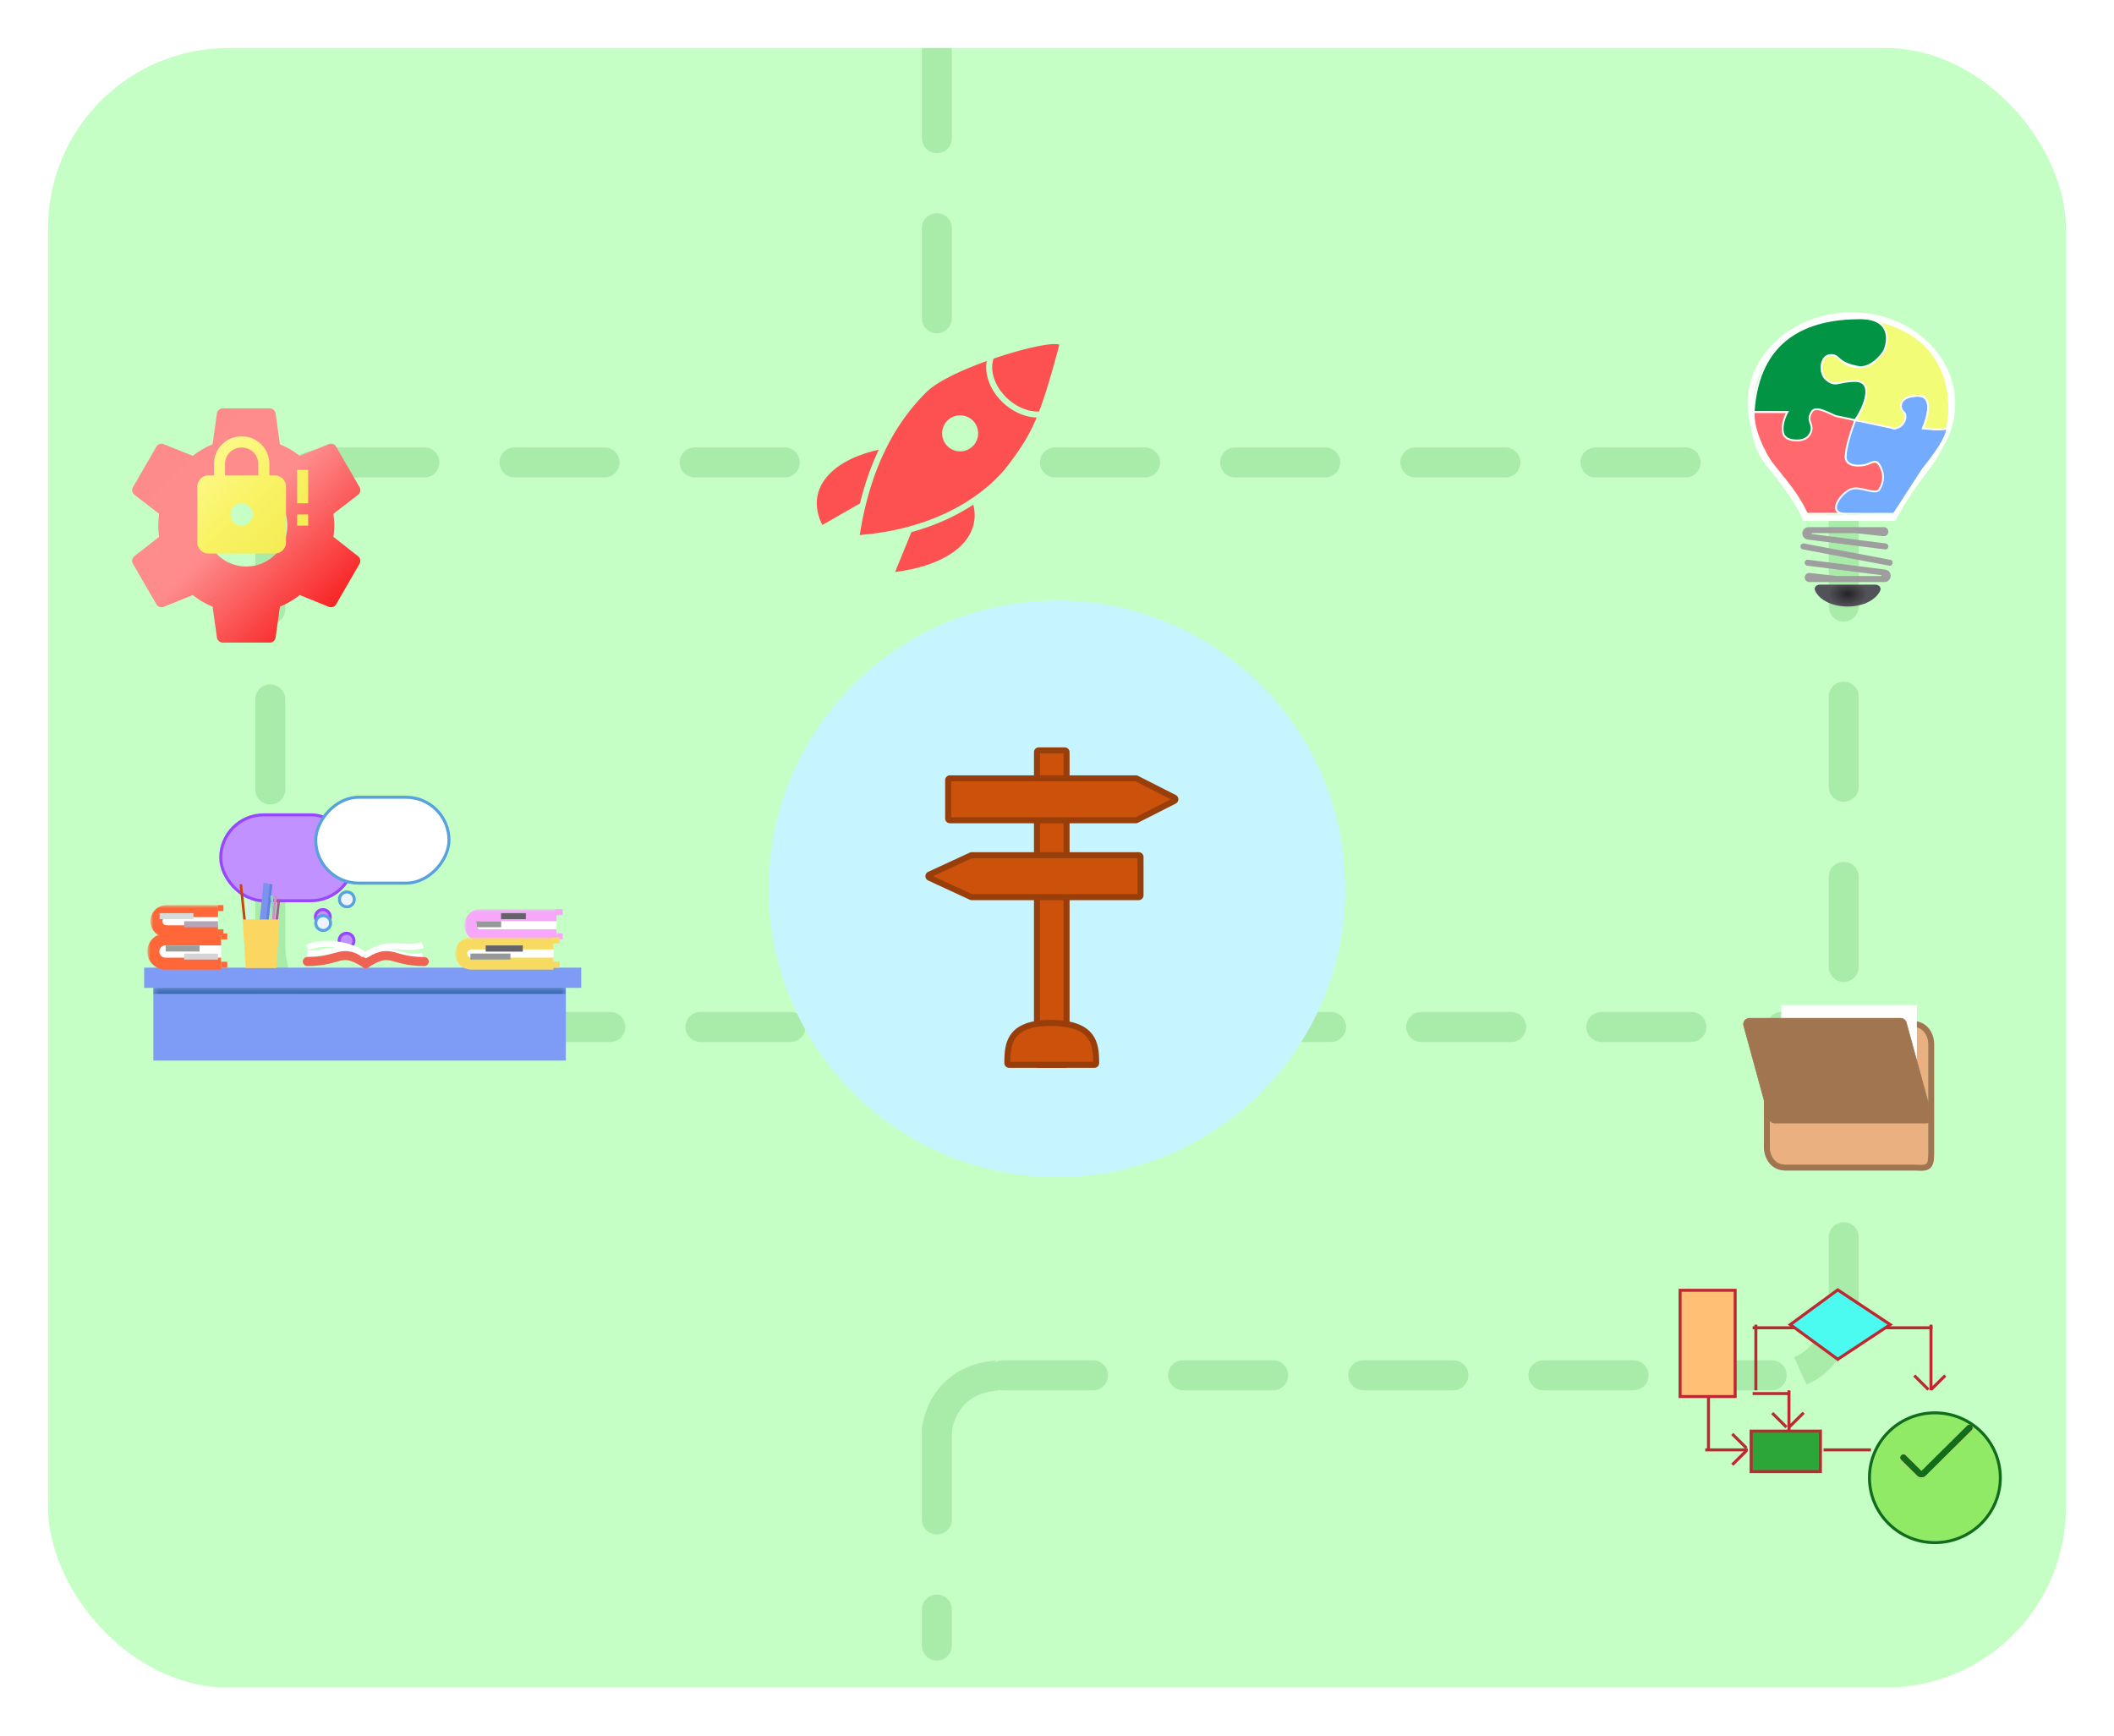 <svg width="352" height="289" fill="none" xmlns="http://www.w3.org/2000/svg"><g filter="url(#a)"><g clip-path="url(#b)"><rect x="6" y="6" width="336" height="273" rx="30" fill="#fff"/><rect x="6" y="6" width="336" height="273" rx="30" fill="#C6FFC6"/><path d="M154 6v69" stroke="#A9ECA9" stroke-width="5" stroke-linecap="round" stroke-linejoin="round" stroke-dasharray="15 15"/><path d="M305 214c-.221 4.737-3.051 13.953-12.601 12.92" stroke="#A9ECA9" stroke-width="5" stroke-linejoin="round" stroke-dasharray="15 15"/><path d="M43 84.453v73.649M305 84v131M53.664 75h239.413M54.633 169h249.105" stroke="#A9ECA9" stroke-width="5" stroke-linecap="round" stroke-linejoin="round" stroke-dasharray="15 15"/><path d="M43 84.387c.221-3.421 3.05-10.075 12.6-9.33M304.707 84.387c-.221-3.421-3.051-10.075-12.601-9.33M43 156c.221 4.737 3.05 13.953 12.6 12.92" stroke="#A9ECA9" stroke-width="5" stroke-linejoin="round" stroke-dasharray="15 15"/><path d="M154 236v36M165 227h128" stroke="#A9ECA9" stroke-width="5" stroke-linecap="round" stroke-linejoin="round" stroke-dasharray="15 15"/><path d="M154 236.387c.221-3.421 3.051-10.075 12.601-9.329" stroke="#A9ECA9" stroke-width="5" stroke-linejoin="round" stroke-dasharray="15 15"/><g filter="url(#c)"><circle cx="174" cy="142" r="48" fill="#C6F4FF"/><g filter="url(#d)" fill="#CC510B" stroke="#973E0B" stroke-linecap="round"><path d="M175.292 167.311h-4.328a.3.3 0 0 1-.3-.3v-51.763a.3.3 0 0 1 .3-.3H175.292a.3.3 0 0 1 .3.3v51.763a.3.3 0 0 1-.3.3z"/><path d="M155.875 126.281V119.9a.3.3 0 0 1 .3-.3h30.948c.047 0 .094.011.136.032l6.284 3.191a.3.3 0 0 1 0 .535l-6.284 3.191a.305.305 0 0 1-.136.032h-30.948a.3.3 0 0 1-.3-.3zM187.906 139.082V132.7a.3.3 0 0 0-.3-.3h-27.808a.301.301 0 0 0-.126.028l-6.907 3.191a.3.3 0 0 0 0 .545l6.907 3.19a.287.287 0 0 0 .126.028h27.808a.3.3 0 0 0 .3-.3zM180.219 167.31h-14.185a.299.299 0 0 1-.299-.3c.007-3.052.227-6.66 7.118-6.682 7.422-.023 7.659 3.627 7.666 6.682a.3.3 0 0 1-.3.3z"/></g></g><g filter="url(#e)"><path d="M290.063 65.924c0 1.263-.773 5.684 3.095 10.104 3.714 4.547 5.158 7.368 5.416 8.21h14.701c1.547-2.947 3.365-5.532 5.415-8.21 3.869-5.052 2.837-6.526 3.869-10.104" stroke="#fff"/><path d="M306.279 79.99c9.203 0 16.78-6.542 16.78-14.745 0-8.204-7.577-14.745-16.78-14.745-9.202 0-16.779 6.54-16.779 14.745 0 8.203 7.577 14.744 16.779 14.744z" stroke="#fff"/><path d="M298.875 83.543h6.436c-.805-1.357-.732-2.783 0-3.387.812-.67 1.073-.677 1.609-.677.981 0 .812.685 3.218.677.812-.002 1.616-.67 1.609-2.033-.008-1.347-.008-1.363-.805-2.71-.797-1.348-2.406.007-4.022 0-.797.007-1.602-.67-1.609-1.356l1.616-6.086c-.007-.015.028-.007-.007-.015-3.211-.668-6.454-2.718-7.266-2.048-.797.68-1.931 1.359-1.609 2.714.483 2.033.804 1.762-1.609 2.033-1.609 0-.811.36-.805-1.355.008-2.031.845-1.342.033-2.699h-5.638c-.268 2.485 1.616 6.779 3.218 8.81 2.227 2.824 4.022 4.745 5.631 8.132z" fill="#FF686C" stroke="#fff" stroke-width=".3"/><path d="M305.316 74.062c0-1.627 1.072-4.744 1.609-6.1 1.34.226 3.184-.02 6.436 1.356.804.34 1.575-2.054.804-3.388-.269-.678.644-2.034 3.218-2.034s1.609 3.615.804 5.422c2.38-.021 4.023-.197 4.023 0-.001 2.033-4.023 6.777-4.023 6.777l-4.826 7.454c-4.827 0-4.828.021-8.045 0-3.251-.021-.837-3.41.804-4.066 1.576-.699 4.183 1.084 4.827 0 .804-1.355.804-2.71 0-4.066-.644-1.084-1.423-.209-2.414 0-1.072.226-3.217.271-3.217-1.355z" fill="#73ABFF" stroke="#fff" stroke-width=".3"/><path d="m313.362 69.318-6.436-1.355c1.062-1.362 3.092-6.12.772-6.12h-4.023c-1.609 0-2.413-1.085-2.413-2.71 0-1.627 1.072-2.034 1.609-2.034.268-.226.965-.406 1.609.678.643 1.084 2.145 1.355 3.218 1.355.536-.226 2.735-1.084 4.022-2.71 1.609-2.034-4.022-5.422-3.218-5.422 14.159 2.169 14.782 13.123 13.709 18.318-.804.452-4.022 0-4.022 0s2.413-5.421-.805-5.421-3.218 2.033-2.413 2.71c.804.678 0 2.711-1.609 2.711z" fill="#F3FC77" stroke="#fff" stroke-width=".3"/><path d="M290 66.587c.804-12.188 8.849-15.576 17.699-15.587 5.148-.008 4.827 3.618 4.022 5.432 0 0-1.609 2.71-4.022 2.71-4.023-.677-3.218-2.032-4.827-2.032-1.821 0-2.035 3.03-.805 4.066 1.609 1.355 1.963.27 4.827.27 3.218 0 1.609 4.248 0 6.507l-3.218-.678c-1.609-.678-3.379-1.762-4.022-.678-.805 1.356 0 1.752 0 2.71 0 .678-.483 2.034-2.414 2.034-2.413 0-2.413-1.355-2.413-2.033 0-.678.268-1.807.804-2.71L290 66.586z" fill="#019444" stroke="#fff" stroke-width=".3"/><path d="m298.285 88.986 14.364 2.714M303.914 94.414l-4.629-.511a.257.257 0 0 0-.285.255v0c0 .141.115.256.256.256h12.521m0-1.085.097.018c.644.118.558 1.067-.097 1.067v0m0-1.085v1.085m0-1.085L299 91.7M307.013 86.273l4.63.512a.256.256 0 0 0 .284-.255v0a.256.256 0 0 0-.256-.257h-12.52m0 1.086-.098-.018c-.644-.119-.557-1.068.098-1.068v0m0 1.086v-1.086m0 1.086 12.776 1.628" stroke="#9E9E9E" stroke-linecap="round"/><path d="M310.282 95.348c.552 0 1.013.464.797.972-.257.604-.752 1.16-1.447 1.61-1.057.685-2.491 1.07-3.985 1.07-1.495 0-2.928-.385-3.985-1.07-.695-.45-1.19-1.006-1.447-1.61-.216-.508.244-.972.797-.972h9.27z" fill="url(#f)"/></g><g filter="url(#g)"><path d="m134.474 81.638.236.472.459-.262 9.13-5.217.149-.085.065-.16 3.2-7.825.323-.791-.848.106c-5.276.66-9.273 2.382-11.554 4.816-1.146 1.223-1.86 2.629-2.07 4.159-.21 1.529.09 3.146.91 4.787zM159.819 75.974l-.236-.473-.459.262-9.13 5.217-.149.085-.065.16-3.2 7.825-.323.792.848-.106c5.276-.66 9.273-2.383 11.554-4.817 1.146-1.223 1.86-2.628 2.07-4.158.21-1.53-.09-3.147-.91-4.787z" fill="#FD5151" stroke="#C6FFC6"/><path d="m174.878 51.529.108-.403-.377-.178c-.206-.098-.456-.138-.703-.154a6.332 6.332 0 0 0-.887.016c-.66.052-1.484.182-2.415.373-1.865.383-4.201 1.021-6.6 1.813s-4.872 1.741-7.01 2.75c-2.125 1.004-3.966 2.088-5.06 3.162l-.001.001c-4.002 3.959-9.239 11.027-11.268 24.104l-.097.628.633-.053c15.822-1.318 23.074-9.183 25.138-11.936 1.967-2.623 3.297-4.615 4.54-7.486 1.236-2.858 2.379-6.573 3.999-12.637z" fill="#FD5151" stroke="#C6FFC6"/><circle cx="157.871" cy="66.156" r="3" fill="#C6FFC6"/><path d="M162.97 53.494C161.5 58.001 166.5 63.5 171.501 63" stroke="#C6FFC6"/></g><g filter="url(#h)" fill="#C191FF" stroke="#9747FF" stroke-width=".5"><rect x="34.75" y="129.68" width="22.186" height="14.3" rx="7.15"/><circle cx="51.755" cy="146.687" r="1.236"/><circle cx="55.701" cy="150.628" r="1.236"/></g><g filter="url(#i)" stroke="#57A2DD" stroke-width=".5"><rect x=".25" y="-.25" width="22.186" height="14.3" rx="7.15" transform="matrix(-1 0 0 1 73.012 127)" fill="#fff"/><circle cx=".986" cy=".986" r="1.236" transform="matrix(-1 0 0 1 56.742 142.771)" fill="#EDF4FF"/><circle cx=".986" cy=".986" r="1.236" transform="matrix(-1 0 0 1 52.797 146.713)" fill="#EDF4FF"/></g><g filter="url(#j)"><g filter="url(#k)"><path d="M316.423 157c2.109 0 2.636 1.909 2.636 2.864v17.184c0 3.409 0 2.864-2.636 2.864h-21.082c-2.108 0-2.635-1.91-2.635-2.864v-14.32c0-2.291 1.757-2.864 2.635-2.864h10.541l2.636-2.864h7.905z" fill="#EAB07F"/><path d="m308.15 156.661.148-.161h8.125c1.236 0 2.045.573 2.525 1.298.463.698.611 1.517.611 2.066V177.079c0 .825 0 1.45-.044 1.902-.042.437-.133.869-.455 1.153-.319.28-.746.307-1.11.309-.177.001-.378-.005-.595-.012l-.078-.003a26.025 26.025 0 0 0-.854-.016h-21.082c-1.235 0-2.044-.574-2.525-1.298-.462-.698-.61-1.517-.61-2.066v-14.32c0-1.292.504-2.156 1.18-2.685a3.284 3.284 0 0 1 1.955-.679h10.322l2.487-2.703z" stroke="#A07550"/></g><path fill="#fff" d="M294.59 161.361h22.588v17.456H294.59z"/><path d="M290.388 163.545h24.072a1 1 0 0 1 .965.736l4.229 15.456a1 1 0 0 1-.965 1.264h-25.15a1 1 0 0 1-.964-.736l-4.229-15.456a1 1 0 0 1 .964-1.264h1.078z" fill="#A07550" stroke="#A07550" stroke-width=".1"/></g><mask id="l" fill="#fff"><path d="M23.535 162.488h68.681v12.11h-68.68v-12.11z"/></mask><path d="M23.535 162.488h68.681v12.11h-68.68v-12.11z" fill="#7E9CF6"/><path d="M23.535 163.488h68.681v-2h-68.68v2z" fill="#3766AC" mask="url(#l)"/><path d="M22 159.125h72.781v3.364H22v-3.364z" fill="#7E9CF6"/><mask id="m" maskUnits="userSpaceOnUse" x="22.539" y="153.422" width="13" height="7" fill="#000"><path fill="#fff" d="M22.539 153.422h13v7h-13z"/><path d="M23.54 156.44c0-1.104.895-2.018 2-2.018h9.275v4.036h-9.276c-1.105 0-2-.913-2-2.018z"/></mask><path d="M23.54 156.44c0-1.104.895-2.018 2-2.018h9.275v4.036h-9.276c-1.105 0-2-.913-2-2.018z" fill="#fff"/><path d="M22.54 156.422a3 3 0 0 1 3-3h9.275v2h-9.276a1 1 0 0 0-1 1h-2zm12.275 3.036h-9.276a3 3 0 0 1-3-3h2a1 1 0 0 0 1 1h9.276v2zm-9.276 0a3 3 0 0 1-3-3v-.036a3 3 0 0 1 3-3v2a1 1 0 0 0-1 1v.036a1 1 0 0 0 1 1v2zm9.276-5.036v4.036-4.036z" fill="#FF6738" mask="url(#m)"/><path stroke="#FF6738" d="M34.816 153.922h1.026M34.816 158.633h1.026"/><mask id="n" maskUnits="userSpaceOnUse" x="23.051" y="148.709" width="12" height="6" fill="#000"><path fill="#fff" d="M23.051 148.709h12v6h-12z"/><path d="M24.05 151.391c0-.929.754-1.682 1.683-1.682h8.569v3.364h-8.57a1.682 1.682 0 0 1-1.681-1.682z"/></mask><path d="M24.05 151.391c0-.929.754-1.682 1.683-1.682h8.569v3.364h-8.57a1.682 1.682 0 0 1-1.681-1.682z" fill="#fff"/><path d="M23.05 151.391c0-1.481 1.201-2.682 2.683-2.682h8.569v2h-8.57a.682.682 0 0 0-.681.682h-2zm11.252 2.682h-8.57a2.682 2.682 0 0 1-2.681-2.682h2c0 .376.305.682.682.682h8.569v2zm-8.57 0a2.682 2.682 0 0 1 0-5.364v2a.682.682 0 1 0 0 1.364v2zm8.57-4.364v3.364-3.364z" fill="#FF6738" mask="url(#n)"/><path stroke="#FF6738" d="M34.301 149.209h.902M34.301 153.244h.902"/><path stroke="#D8DCDB" d="M24.566 150.553h5.638"/><path stroke="#B6A5B8" d="M28.664 151.898h5.638"/><path stroke="#9C9E9B" d="M25.59 155.938h5.638"/><path stroke="#D6D4D7" d="M28.668 157.283h5.638"/><mask id="o" maskUnits="userSpaceOnUse" x="75.328" y="149.379" width="16" height="6" fill="#000"><path fill="#fff" d="M75.328 149.379h16v6h-16z"/><path d="M76.328 152.061c0-.929.753-1.682 1.682-1.682h12.67v3.364H78.01a1.682 1.682 0 0 1-1.682-1.682z"/></mask><path d="M76.328 152.061c0-.929.753-1.682 1.682-1.682h12.67v3.364H78.01a1.682 1.682 0 0 1-1.682-1.682z" fill="#fff"/><path d="M75.328 152.061c0-1.481 1.2-2.682 2.682-2.682h12.67v2H78.01a.682.682 0 0 0-.682.682h-2zm15.351 2.682H78.01a2.682 2.682 0 0 1-2.682-2.682h2c0 .376.305.682.682.682h12.67v2zm-12.669 0a2.682 2.682 0 0 1 0-5.364v2a.682.682 0 1 0 0 1.364v2zm12.67-4.364v3.364-3.364z" fill="#F6A7FA" mask="url(#o)"/><path stroke="#F6A7FA" d="M90.477 149.879h1.23M90.68 153.914h1.025"/><mask id="p" maskUnits="userSpaceOnUse" x="73.789" y="154.086" width="17" height="6" fill="#000"><path fill="#fff" d="M73.789 154.086h17v6h-17z"/><path d="M74.79 156.768c0-.929.752-1.682 1.681-1.682h13.694v3.364H76.471a1.682 1.682 0 0 1-1.682-1.682z"/></mask><path d="M74.79 156.768c0-.929.752-1.682 1.681-1.682h13.694v3.364H76.471a1.682 1.682 0 0 1-1.682-1.682z" fill="#fff"/><path d="M73.79 156.768c0-1.481 1.2-2.682 2.681-2.682h13.694v2H76.471a.682.682 0 0 0-.682.682h-2zm16.375 2.682H76.471a2.682 2.682 0 0 1-2.682-2.682h2c0 .376.305.682.682.682h13.694v2zm-13.694 0a2.682 2.682 0 0 1 0-5.364v2a.682.682 0 1 0 0 1.364v2zm13.694-4.364v3.364-3.364z" fill="#F7DB60" mask="url(#p)"/><path stroke="#F7DB60" d="M89.879 154.586h1.312M89.879 158.621h1.312"/><path stroke="#979899" d="M77.352 151.896h4.1M77.352 151.896h4.1M81.449 150.551h4.101"/><path stroke="#646369" d="M81.449 150.551h4.101"/><path stroke="#979899" d="M76.328 157.279h6.663M76.328 157.279h6.663M78.891 155.934h6.15"/><path stroke="#646369" d="M78.891 155.934h6.15"/><path fill="#7A93ED" d="m41.89 145 1.467.268-.706 6.664-1.467-.268z"/><path fill="#6480E3" d="m42.938 145.191.419.077-.707 6.663-.42-.076z"/><path fill="#C94212" d="m38.305 145.191-.42.077.707 6.663.42-.076z"/><path fill="#D9E8FF" d="M39.262 154.471h.423v-6.728h-.423z"/><path fill="#8CD3CE" d="m43.434 147.068-.42.077.707 6.663.42-.076z"/><path fill="#D38CC4" d="m43.723 147.068.419.077-.707 6.663-.419-.076z"/><path fill="#A55C96" d="m44.234 147.744.42.077-.707 6.663-.42-.076z"/><path d="M38.402 151.104h6.15l-.512 8.073h-5.125l-.513-8.073z" fill="#FBD661"/><path d="M49.166 156.773c3.588.078 5.587-1.757 9.482.934M68.388 157.111c-3.075 1.009-5.586-2.094-9.482.597" stroke="#fff"/><path d="M49.168 158.106c5.728-.001 5.385-2.455 9.738.351" stroke="#EF6354" stroke-width="1.5" stroke-linecap="round"/><path d="M68.645 158.106c-5.729-.001-5.385-2.455-9.739.351" stroke="#EF6354" stroke-width="1.5" stroke-linecap="round"/><path d="M68.388 155.352c-3.075 1.009-5.586-1.008-9.482 1.683M49.166 155.766c2.82-1.266 7.689-.414 9.482 1.268" stroke="#fff"/><g filter="url(#q)"><g filter="url(#r)"><path d="M39.004 80.325a6.843 6.843 0 0 1-4.834-1.999 6.819 6.819 0 0 1 0-9.652 6.843 6.843 0 0 1 9.669 0 6.82 6.82 0 0 1 0 9.652 6.843 6.843 0 0 1-4.835 1.999zm14.513-4.934c.078-.624.137-1.248.137-1.891 0-.644-.059-1.287-.137-1.95l4.122-3.178a.983.983 0 0 0 .234-1.248l-3.906-6.747c-.235-.43-.762-.605-1.192-.43l-4.864 1.95c-1.015-.76-2.07-1.423-3.3-1.91l-.723-5.168A.987.987 0 0 0 42.91 54h-7.813a.987.987 0 0 0-.977.819l-.723 5.167c-1.23.488-2.285 1.151-3.3 1.912l-4.864-1.95a.96.96 0 0 0-1.192.428l-3.907 6.748a.96.96 0 0 0 .235 1.248l4.121 3.178a16.653 16.653 0 0 0-.136 1.95c0 .644.058 1.267.136 1.891l-4.121 3.237a.96.96 0 0 0-.235 1.248l3.907 6.748c.234.428.762.585 1.191.428l4.864-1.969c1.016.78 2.07 1.443 3.301 1.93l.723 5.168a.987.987 0 0 0 .977.819h7.813a.987.987 0 0 0 .977-.819l.722-5.168c1.23-.507 2.286-1.15 3.301-1.93l4.864 1.97c.43.156.957 0 1.192-.43l3.906-6.747a.983.983 0 0 0-.234-1.248l-4.122-3.237z" fill="url(#s)"/></g><path d="M38.238 77.521a1.857 1.857 0 0 0 0-3.714 1.857 1.857 0 0 0 0 3.714zm5.538-8.357c1.015 0 1.845.836 1.845 1.857v9.286c0 1.021-.83 1.857-1.846 1.857H32.702a1.857 1.857 0 0 1-1.846-1.857V71.02c0-1.021.831-1.857 1.846-1.857h.923v-1.857c0-2.6 2.03-4.643 4.614-4.643s4.615 2.043 4.615 4.643v1.857h.922zm-5.538-4.643c-1.569 0-2.768 1.207-2.768 2.786v1.857h5.537v-1.857c0-1.579-1.2-2.786-2.769-2.786zm11.075 9.286h-1.846v-5.572h1.846v5.572zm0 3.714h-1.846v-1.857h1.846v1.857z" fill="url(#t)"/></g><g filter="url(#u)"><path stroke="#BD2831" stroke-width=".5" d="M282.48 235.67v-9.38M290.367 225.506v-10.943M319.527 225.506v-10.943M295.879 232.537v-7.035M281.941 235.42h7.095M289.828 226.043h6.306"/><path transform="scale(1.004 .996) rotate(45 -132.23 467.368)" stroke="#BD2831" stroke-width=".5" d="M0-.25h3.33"/><path transform="matrix(-.71 .704 .71 .704 298.5 229.414)" stroke="#BD2831" stroke-width=".5" d="M0-.25h3.33"/><path transform="scale(1.004 .996) rotate(45 -112.876 492.656)" stroke="#BD2831" stroke-width=".5" d="M0-.25h3.33"/><path transform="scale(-1.004 .996) rotate(45 -430.923 -275.179)" stroke="#BD2831" stroke-width=".5" d="M0-.25h3.33"/><path transform="scale(1.004 .996) rotate(-45 431.269 -225.082)" stroke="#BD2831" stroke-width=".5" d="M0-.25h3.33"/><path transform="scale(1.004 -.996) rotate(-45 -139.16 -461.36)" stroke="#BD2831" stroke-width=".5" d="M0-.25h3.33"/><path stroke="#BD2831" stroke-width=".5" d="M301.648 235.42h7.883M289.828 215.086h29.955"/><path fill="#FFBF75" stroke="#BD2831" stroke-width=".5" d="M277.75 208.844h9.171v17.696h-9.171z"/><path fill="#2DA639" stroke="#BD2831" stroke-width=".5" d="M289.578 239.045v-6.753h11.536v6.753z"/><path d="m303.862 220.232.142.104.146-.097 8.278-5.472.313-.207-.314-.207-8.278-5.477-.146-.097-.142.104-7.488 5.476-.274.201.275.2 7.488 5.472z" fill="#4BFBF0" stroke="#BD2831" stroke-width=".5"/><g filter="url(#v)"><ellipse cx="320.177" cy="236.058" rx="10.642" ry="10.552" fill="#90EA66"/><path d="M320.177 246.86c6.013 0 10.892-4.834 10.892-10.802s-4.879-10.802-10.892-10.802-10.892 4.834-10.892 10.802 4.879 10.802 10.892 10.802z" stroke="#106D19" stroke-width=".5"/></g><path d="m314.945 236.7 2.644 2.621a.499.499 0 0 0 .704 0l7.635-7.571" stroke="#D32F2F" stroke-linecap="round"/><path d="m314.945 236.7 2.644 2.621a.499.499 0 0 0 .704 0l7.635-7.571" stroke="#D32F2F" stroke-linecap="round"/><path d="m314.945 236.7 2.644 2.621a.499.499 0 0 0 .704 0l7.635-7.571" stroke="#106D19" stroke-linecap="round"/></g></g></g><defs><filter id="k" x="283.707" y="156" width="44.352" height="40.943" filterUnits="userSpaceOnUse" color-interpolation-filters="sRGB"><feFlood flood-opacity="0" result="BackgroundImageFix"/><feColorMatrix in="SourceAlpha" values="0 0 0 0 0 0 0 0 0 0 0 0 0 0 0 0 0 0 127 0" result="hardAlpha"/><feOffset dy="8"/><feGaussianBlur stdDeviation="4"/><feComposite in2="hardAlpha" operator="out"/><feColorMatrix values="0 0 0 0 0 0 0 0 0 0 0 0 0 0 0 0 0 0 0.1 0"/><feBlend in2="BackgroundImageFix" result="effect1_dropShadow_884_16798"/><feBlend in="SourceGraphic" in2="effect1_dropShadow_884_16798" result="shape"/></filter><filter id="a" x="0" y="0" width="352" height="289" filterUnits="userSpaceOnUse" color-interpolation-filters="sRGB"><feFlood flood-opacity="0" result="BackgroundImageFix"/><feColorMatrix in="SourceAlpha" values="0 0 0 0 0 0 0 0 0 0 0 0 0 0 0 0 0 0 127 0" result="hardAlpha"/><feOffset dx="2" dy="2"/><feGaussianBlur stdDeviation="4"/><feComposite in2="hardAlpha" operator="out"/><feColorMatrix values="0 0 0 0 0 0 0 0 0 0 0 0 0 0 0 0 0 0 0.25 0"/><feBlend in2="BackgroundImageFix" result="effect1_dropShadow_884_16798"/><feBlend in="SourceGraphic" in2="effect1_dropShadow_884_16798" result="shape"/></filter><filter id="d" x="148.09" y="114.447" width="50.117" height="61.363" filterUnits="userSpaceOnUse" color-interpolation-filters="sRGB"><feFlood flood-opacity="0" result="BackgroundImageFix"/><feColorMatrix in="SourceAlpha" values="0 0 0 0 0 0 0 0 0 0 0 0 0 0 0 0 0 0 127 0" result="hardAlpha"/><feOffset dy="4"/><feGaussianBlur stdDeviation="2"/><feComposite in2="hardAlpha" operator="out"/><feColorMatrix values="0 0 0 0 0 0 0 0 0 0 0 0 0 0 0 0 0 0 0.25 0"/><feBlend in2="BackgroundImageFix" result="effect1_dropShadow_884_16798"/><feBlend in="SourceGraphic" in2="effect1_dropShadow_884_16798" result="shape"/></filter><filter id="e" x="283" y="44" width="46.559" height="61" filterUnits="userSpaceOnUse" color-interpolation-filters="sRGB"><feFlood flood-opacity="0" result="BackgroundImageFix"/><feColorMatrix in="SourceAlpha" values="0 0 0 0 0 0 0 0 0 0 0 0 0 0 0 0 0 0 127 0" result="hardAlpha"/><feOffset/><feGaussianBlur stdDeviation="3"/><feComposite in2="hardAlpha" operator="out"/><feColorMatrix values="0 0 0 0 1 0 0 0 0 0.953 0 0 0 0 0.533 0 0 0 1 0"/><feBlend in2="BackgroundImageFix" result="effect1_dropShadow_884_16798"/><feBlend in="SourceGraphic" in2="effect1_dropShadow_884_16798" result="shape"/></filter><filter id="g" x="129" y="50.285" width="50.578" height="48.158" filterUnits="userSpaceOnUse" color-interpolation-filters="sRGB"><feFlood flood-opacity="0" result="BackgroundImageFix"/><feColorMatrix in="SourceAlpha" values="0 0 0 0 0 0 0 0 0 0 0 0 0 0 0 0 0 0 127 0" result="hardAlpha"/><feOffset dy="4"/><feGaussianBlur stdDeviation="2"/><feComposite in2="hardAlpha" operator="out"/><feColorMatrix values="0 0 0 0 0 0 0 0 0 0 0 0 0 0 0 0 0 0 0.25 0"/><feBlend in2="BackgroundImageFix" result="effect1_dropShadow_884_16798"/><feBlend in="SourceGraphic" in2="effect1_dropShadow_884_16798" result="shape"/></filter><filter id="h" x="30.5" y="129.43" width="30.688" height="30.684" filterUnits="userSpaceOnUse" color-interpolation-filters="sRGB"><feFlood flood-opacity="0" result="BackgroundImageFix"/><feColorMatrix in="SourceAlpha" values="0 0 0 0 0 0 0 0 0 0 0 0 0 0 0 0 0 0 127 0" result="hardAlpha"/><feOffset dy="4"/><feGaussianBlur stdDeviation="2"/><feComposite in2="hardAlpha" operator="out"/><feColorMatrix values="0 0 0 0 0 0 0 0 0 0 0 0 0 0 0 0 0 0 0.25 0"/><feBlend in2="BackgroundImageFix" result="effect1_dropShadow_884_16798"/><feBlend in="SourceGraphic" in2="effect1_dropShadow_884_16798" result="shape"/></filter><filter id="i" x="46.324" y="126.5" width="30.688" height="30.684" filterUnits="userSpaceOnUse" color-interpolation-filters="sRGB"><feFlood flood-opacity="0" result="BackgroundImageFix"/><feColorMatrix in="SourceAlpha" values="0 0 0 0 0 0 0 0 0 0 0 0 0 0 0 0 0 0 127 0" result="hardAlpha"/><feOffset dy="4"/><feGaussianBlur stdDeviation="2"/><feComposite in2="hardAlpha" operator="out"/><feColorMatrix values="0 0 0 0 0 0 0 0 0 0 0 0 0 0 0 0 0 0 0.25 0"/><feBlend in2="BackgroundImageFix" result="effect1_dropShadow_884_16798"/><feBlend in="SourceGraphic" in2="effect1_dropShadow_884_16798" result="shape"/></filter><filter id="j" x="284.258" y="156" width="39.801" height="33.051" filterUnits="userSpaceOnUse" color-interpolation-filters="sRGB"><feFlood flood-opacity="0" result="BackgroundImageFix"/><feColorMatrix in="SourceAlpha" values="0 0 0 0 0 0 0 0 0 0 0 0 0 0 0 0 0 0 127 0" result="hardAlpha"/><feOffset dy="4"/><feGaussianBlur stdDeviation="2"/><feComposite in2="hardAlpha" operator="out"/><feColorMatrix values="0 0 0 0 0 0 0 0 0 0 0 0 0 0 0 0 0 0 0.25 0"/><feBlend in2="BackgroundImageFix" result="effect1_dropShadow_884_16798"/><feBlend in="SourceGraphic" in2="effect1_dropShadow_884_16798" result="shape"/></filter><filter id="c" x="122" y="94" width="104" height="104" filterUnits="userSpaceOnUse" color-interpolation-filters="sRGB"><feFlood flood-opacity="0" result="BackgroundImageFix"/><feColorMatrix in="SourceAlpha" values="0 0 0 0 0 0 0 0 0 0 0 0 0 0 0 0 0 0 127 0" result="hardAlpha"/><feOffset dy="4"/><feGaussianBlur stdDeviation="2"/><feComposite in2="hardAlpha" operator="out"/><feColorMatrix values="0 0 0 0 0 0 0 0 0 0 0 0 0 0 0 0 0 0 0.25 0"/><feBlend in2="BackgroundImageFix" result="effect1_dropShadow_884_16798"/><feBlend in="SourceGraphic" in2="effect1_dropShadow_884_16798" result="shape"/></filter><filter id="q" x="12" y="54" width="54" height="55" filterUnits="userSpaceOnUse" color-interpolation-filters="sRGB"><feFlood flood-opacity="0" result="BackgroundImageFix"/><feColorMatrix in="SourceAlpha" values="0 0 0 0 0 0 0 0 0 0 0 0 0 0 0 0 0 0 127 0" result="hardAlpha"/><feOffset dy="8"/><feGaussianBlur stdDeviation="4"/><feComposite in2="hardAlpha" operator="out"/><feColorMatrix values="0 0 0 0 0 0 0 0 0 0 0 0 0 0 0 0 0 0 0.2 0"/><feBlend in2="BackgroundImageFix" result="effect1_dropShadow_884_16798"/><feBlend in="SourceGraphic" in2="effect1_dropShadow_884_16798" result="shape"/></filter><filter id="r" x="16" y="54" width="46" height="47" filterUnits="userSpaceOnUse" color-interpolation-filters="sRGB"><feFlood flood-opacity="0" result="BackgroundImageFix"/><feColorMatrix in="SourceAlpha" values="0 0 0 0 0 0 0 0 0 0 0 0 0 0 0 0 0 0 127 0" result="hardAlpha"/><feOffset dy="4"/><feGaussianBlur stdDeviation="2"/><feComposite in2="hardAlpha" operator="out"/><feColorMatrix values="0 0 0 0 0 0 0 0 0 0 0 0 0 0 0 0 0 0 0.25 0"/><feBlend in2="BackgroundImageFix" result="effect1_dropShadow_884_16798"/><feBlend in="SourceGraphic" in2="effect1_dropShadow_884_16798" result="shape"/></filter><filter id="u" x="273.5" y="208.475" width="61.82" height="46.637" filterUnits="userSpaceOnUse" color-interpolation-filters="sRGB"><feFlood flood-opacity="0" result="BackgroundImageFix"/><feColorMatrix in="SourceAlpha" values="0 0 0 0 0 0 0 0 0 0 0 0 0 0 0 0 0 0 127 0" result="hardAlpha"/><feOffset dy="4"/><feGaussianBlur stdDeviation="2"/><feComposite in2="hardAlpha" operator="out"/><feColorMatrix values="0 0 0 0 0 0 0 0 0 0 0 0 0 0 0 0 0 0 0.25 0"/><feBlend in2="BackgroundImageFix" result="effect1_dropShadow_884_16798"/><feBlend in="SourceGraphic" in2="effect1_dropShadow_884_16798" result="shape"/></filter><filter id="v" x="305.035" y="225.006" width="30.285" height="30.105" filterUnits="userSpaceOnUse" color-interpolation-filters="sRGB"><feFlood flood-opacity="0" result="BackgroundImageFix"/><feColorMatrix in="SourceAlpha" values="0 0 0 0 0 0 0 0 0 0 0 0 0 0 0 0 0 0 127 0" result="hardAlpha"/><feOffset dy="4"/><feGaussianBlur stdDeviation="2"/><feComposite in2="hardAlpha" operator="out"/><feColorMatrix values="0 0 0 0 0 0 0 0 0 0 0 0 0 0 0 0 0 0 0.25 0"/><feBlend in2="BackgroundImageFix" result="effect1_dropShadow_884_16798"/><feBlend in="SourceGraphic" in2="effect1_dropShadow_884_16798" result="shape"/></filter><linearGradient id="s" x1="20" y1="54" x2="57.914" y2="93.083" gradientUnits="userSpaceOnUse"><stop stop-color="#FE8B8B"/><stop offset=".475" stop-color="#FE8C8C"/><stop offset="1" stop-color="#F70000"/></linearGradient><linearGradient id="t" x1="30.855" y1="62.664" x2="49.432" y2="82.049" gradientUnits="userSpaceOnUse"><stop stop-color="#FFFB95"/><stop offset=".49" stop-color="#F9F366"/><stop offset="1" stop-color="#F2EB4D"/></linearGradient><radialGradient id="f" cx="0" cy="0" r="1" gradientUnits="userSpaceOnUse" gradientTransform="matrix(0 2.087 -3.22 0 305.647 96.913)"><stop stop-color="#242427"/><stop offset="1" stop-color="#525259"/></radialGradient><clipPath id="b"><rect x="6" y="6" width="336" height="273" rx="30" fill="#fff"/></clipPath></defs></svg>